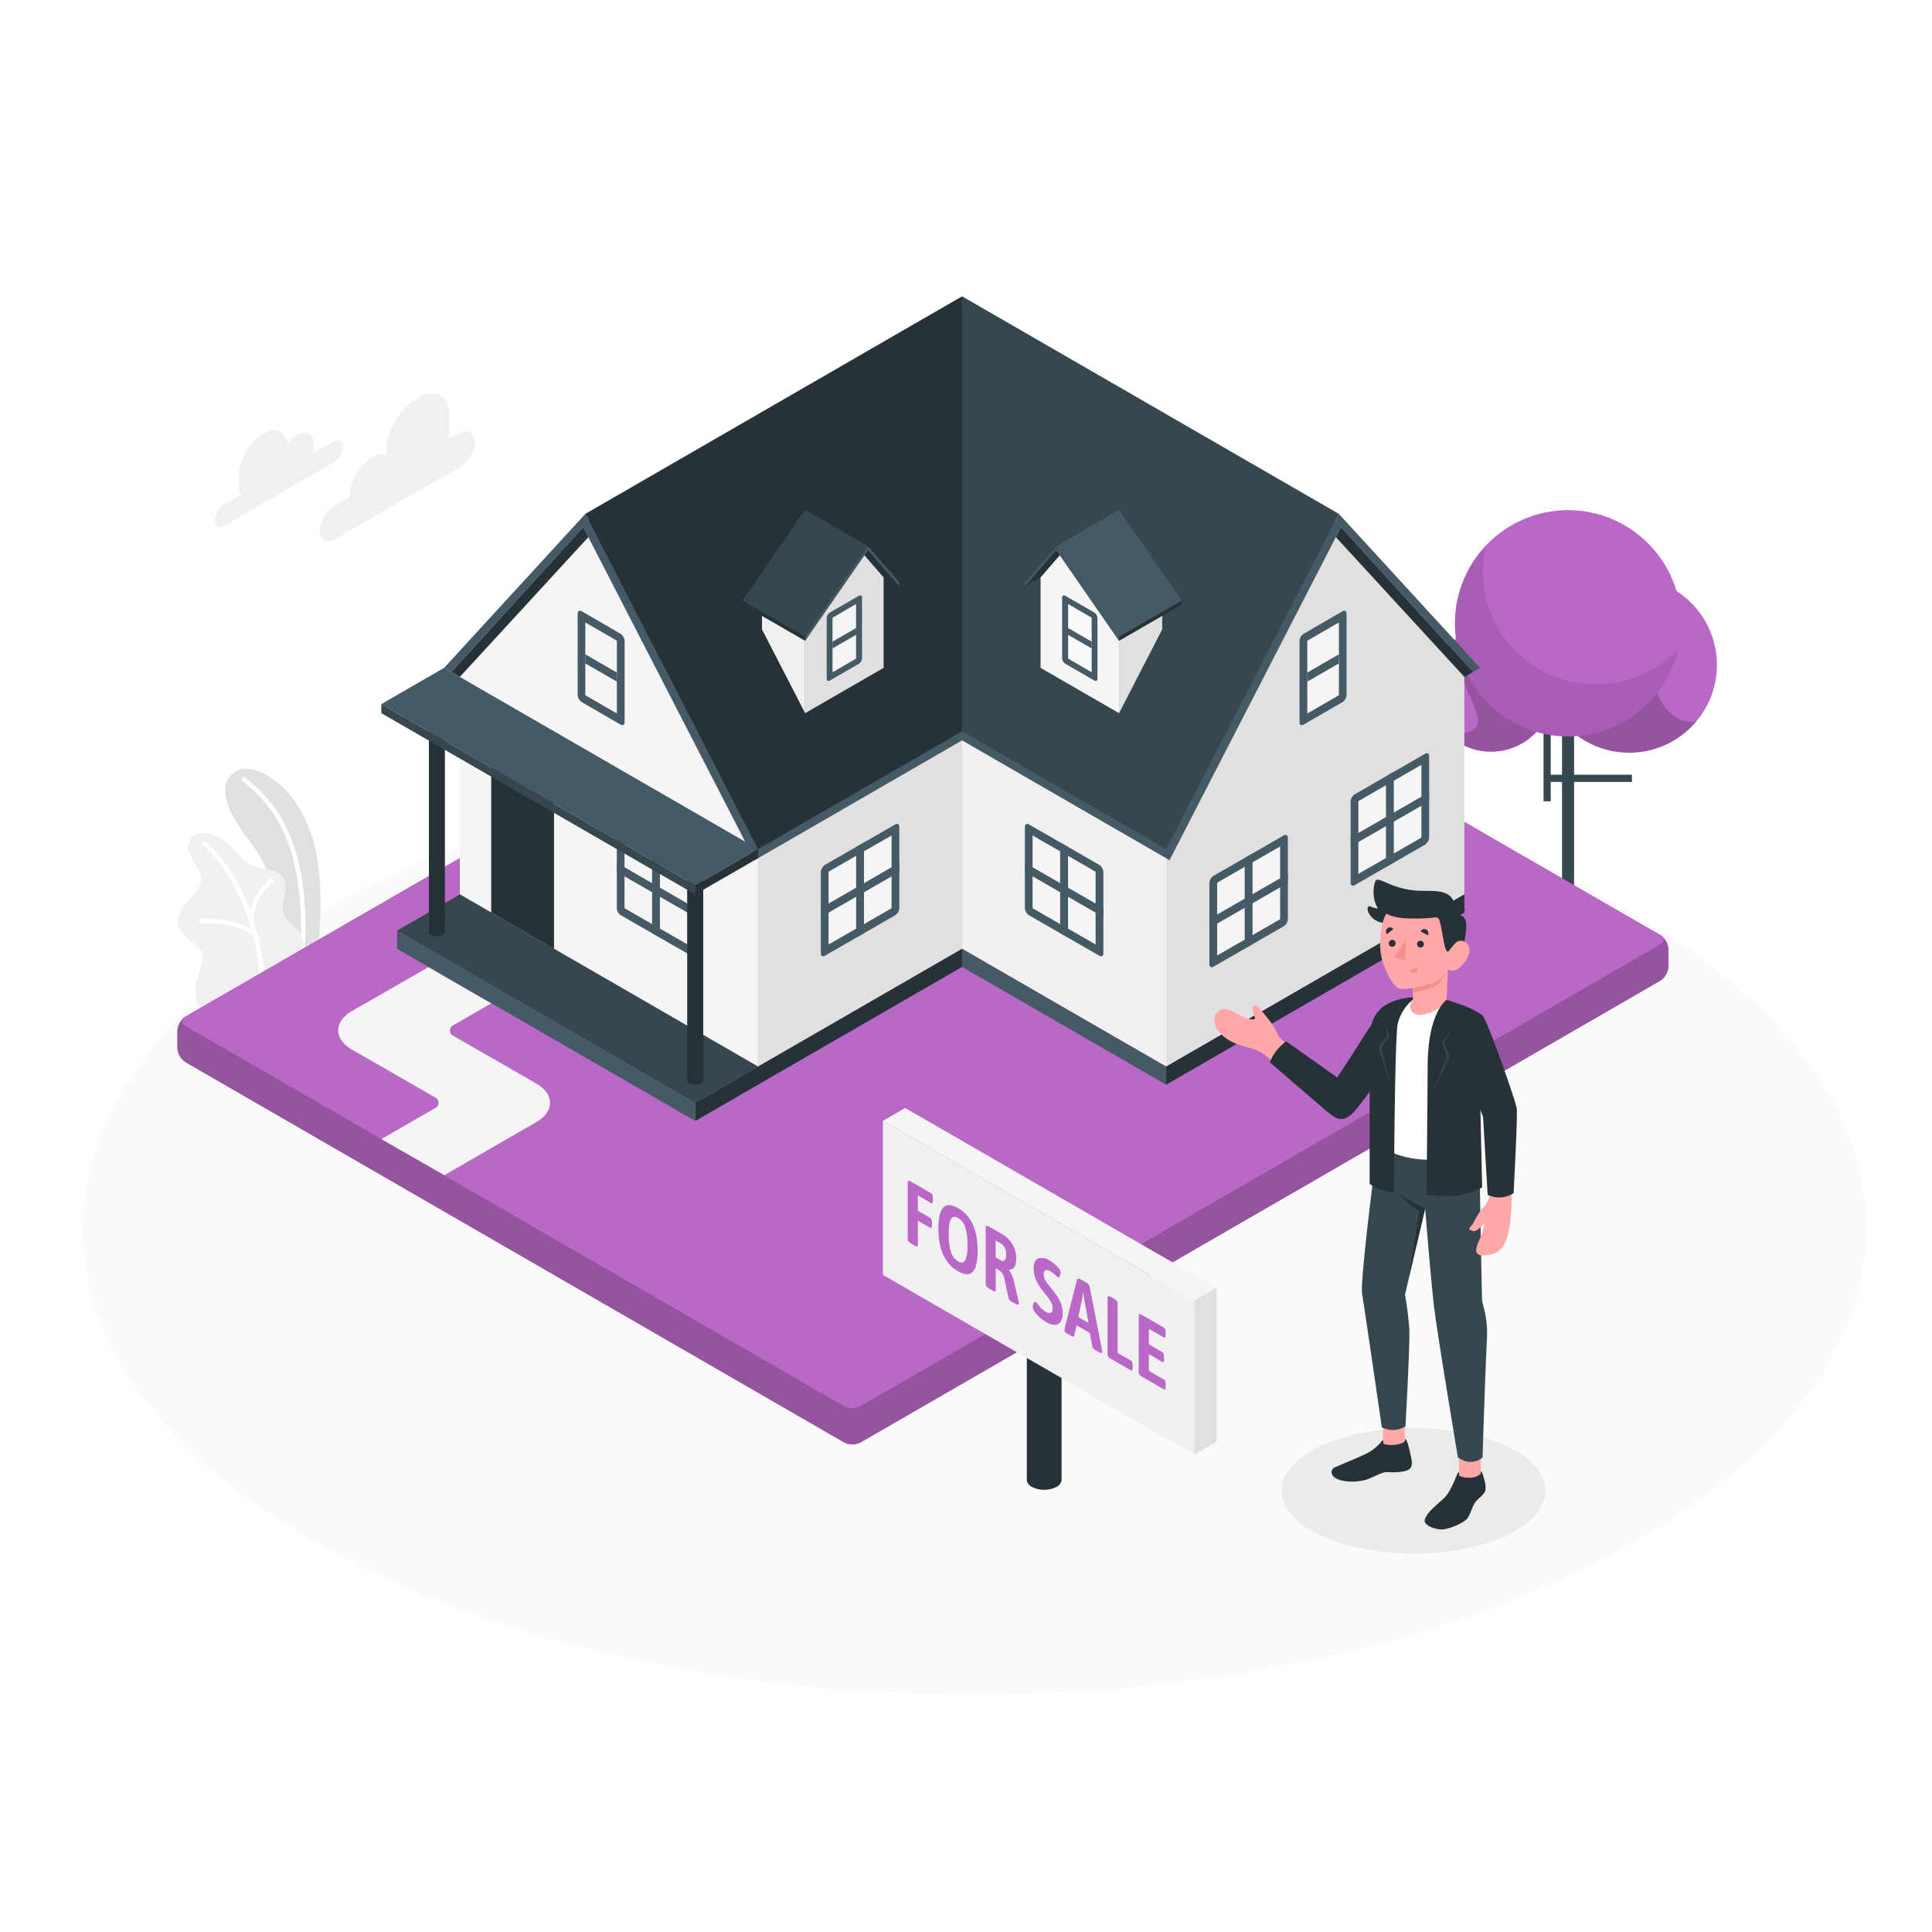 <svg class="animated" id="freepik_stories-for-sale" xmlns="http://www.w3.org/2000/svg" viewBox="0 0 500 500" version="1.1" xmlns:xlink="http://www.w3.org/1999/xlink" xmlns:svgjs="http://svgjs.com/svgjs"><style>svg#freepik_stories-for-sale:not(.animated) .animable {opacity: 0;}svg#freepik_stories-for-sale.animated #freepik--for-sale--inject-1--inject-90 {animation: 1.5s Infinite  linear floating;animation-delay: 0s;}            @keyframes floating {                0% {                    opacity: 1;                    transform: translateY(0px);                }                50% {                    transform: translateY(-10px);                }                100% {                    opacity: 1;                    transform: translateY(0px);                }            }        </style><g id="freepik--Floor--inject-1--inject-90" class="animable" style="transform-origin: 252.197px 317.977px;"><path d="M89,403.23c90.13,47.09,236.26,47.09,326.39,0s90.13-123.42,0-170.51-236.26-47.08-326.39,0S-1.12,356.15,89,403.23Z" style="fill: rgb(250, 250, 250); transform-origin: 252.197px 317.977px;" id="eld2ngb2lyedp" class="animable"></path></g><g id="freepik--Shadow--inject-1--inject-90" class="animable" style="transform-origin: 365.825px 385.816px;"><path d="M341.66,397.31c13.34,6.36,35,6.36,48.33,0s13.35-16.67,0-23-35-6.36-48.33,0S328.31,391,341.66,397.31Z" style="fill: rgb(235, 235, 235); transform-origin: 365.825px 385.816px;" id="elo3gplp84ca8" class="animable"></path></g><g id="freepik--Plants--inject-1--inject-90" class="animable" style="transform-origin: 64.48px 231.92px;"><path d="M75.6,254.79l5.87-3.35s2.81-15.5.71-28.83c-3-18.74-15.72-25.2-20.35-23.34s-5.73,7.41,2.64,18.24C69.41,223.9,75.76,237.4,75.6,254.79Z" style="fill: rgb(224, 224, 224); transform-origin: 70.609px 226.877px;" id="elfb2e13y8f7k" class="animable"></path><path d="M78.26,249h0a.58.58,0,0,1-.55-.62C79,225,74.58,211.23,62.77,202.19a.58.58,0,0,1-.11-.82.6.6,0,0,1,.82-.11c12.15,9.3,16.75,23.42,15.36,47.19A.58.58,0,0,1,78.26,249Z" style="fill: rgb(255, 255, 255); transform-origin: 70.809px 225.073px;" id="ell2jeuc319vk" class="animable"></path><path d="M57.9,264.74c-.93.53-2.84-.63-3.57-1.12a8.81,8.81,0,0,1-2.94-3.38,8.21,8.21,0,0,1-.74-5,20.26,20.26,0,0,1,.63-2.64c.25-.86.49-1.72.74-2.57a6.61,6.61,0,0,0,.38-2.59c-.23-1.76-1.79-3-3.21-4.06S46,240.68,46,238.56a7.5,7.5,0,0,1,1.86-4.43c1-1.28,2.22-2.41,3.13-3.76a5.23,5.23,0,0,0,1.07-3.29,5.41,5.41,0,0,0-.72-2.05,29.45,29.45,0,0,1-2.25-4.12,4.17,4.17,0,0,1,.71-4.38,4.87,4.87,0,0,1,3.64-.91,8.5,8.5,0,0,1,3.39,1.19c3.36,1.87,5.28,5.85,8.84,7.29A36.77,36.77,0,0,0,70,225.15a5.3,5.3,0,0,1,3.55,2.44c1.31,2.61-1.12,5.83-.2,8.61.82,2.45,3.2,3.39,4.54,5.6a5.27,5.27,0,0,1,.63,3.22,15.31,15.31,0,0,1-1.36,5.43,38,38,0,0,1-3,4.89S58,264.66,57.9,264.74Z" style="fill: rgb(240, 240, 240); transform-origin: 62.28px 240.22px;" id="el9c2zep62bzh" class="animable"></path><path d="M67.5,259.78h-.07a.58.58,0,0,1-.51-.65c1.7-13.45-4.72-31.58-14.29-40.42a.58.58,0,1,1,.79-.85c10,9.21,16.43,27.41,14.66,41.42A.59.59,0,0,1,67.5,259.78Z" style="fill: rgb(255, 255, 255); transform-origin: 60.409px 238.742px;" id="elzk1tbinq38c" class="animable"></path><path d="M65.83,242.23a.57.57,0,0,1-.35-.12C60.37,238.28,52.23,239,52.15,239a.58.58,0,1,1-.11-1.16c.35,0,8.68-.75,14.14,3.35a.58.58,0,0,1,.11.82A.56.56,0,0,1,65.83,242.23Z" style="fill: rgb(255, 255, 255); transform-origin: 58.961px 240.008px;" id="elqal5ggjsyub" class="animable"></path><path d="M65,238.87h0a.6.6,0,0,1-.56-.61,15.31,15.31,0,0,1,5.4-10.82.58.58,0,1,1,.72.92,14.41,14.41,0,0,0-5,9.95A.59.59,0,0,1,65,238.87Z" style="fill: rgb(255, 255, 255); transform-origin: 67.613px 233.092px;" id="ely4o0bgmd0mi" class="animable"></path></g><g id="freepik--Tree--inject-1--inject-90" class="animable" style="transform-origin: 407.326px 184.571px;"><g id="eld8l0gbmgtr5"><rect x="399.58" y="200.5" width="22.76" height="1.86" style="fill: rgb(55, 71, 79); transform-origin: 410.96px 201.43px; transform: rotate(-63.09deg);" class="animable"></rect></g><g id="elo5wdynolyho"><rect x="399.47" y="188.3" width="1.86" height="19.08" style="fill: rgb(55, 71, 79); transform-origin: 400.4px 197.84px; transform: rotate(-31.76deg);" class="animable"></rect></g><path d="M407.37,187.31v48.9a.8.8,0,0,1-.46.64,2.44,2.44,0,0,1-2.2,0,.78.78,0,0,1-.46-.64v-48.9Z" style="fill: rgb(55, 71, 79); transform-origin: 405.81px 212.211px;" id="eltrgvtra5mbd" class="animable"></path><g id="elcox8ivm3wb5"><circle cx="421.63" cy="172.09" r="22.71" style="fill: rgb(186, 104, 200); transform-origin: 421.63px 172.09px; transform: rotate(-22.83deg);" class="animable"></circle></g><g id="elajd4hais94p"><path d="M428.74,166.28c2.93-9.22,6.05-12.83,4.07-13.95a22.71,22.71,0,1,0,6.33,34.21C432.42,188.51,425,178.24,428.74,166.28Z" style="opacity: 0.2; transform-origin: 419.025px 172.091px;" class="animable"></path></g><g id="el4x55kom69ni"><circle cx="385.85" cy="178.52" r="15.96" style="fill: rgb(186, 104, 200); transform-origin: 385.85px 178.52px; transform: rotate(-45deg);" class="animable"></circle></g><path d="M385.85,162.56a15.94,15.94,0,0,0-9.33,3c-.43,9.75,7.85,19.26,5.53,22.45s-8,1.24-10-1.48a16,16,0,1,0,13.8-24Z" style="fill: rgb(186, 104, 200); transform-origin: 386.978px 178.53px;" id="elmfax9248vwe" class="animable"></path><g id="elu1vv3qauqy8"><path d="M385.85,162.56a15.94,15.94,0,0,0-9.33,3c-.43,9.75,7.85,19.26,5.53,22.45s-8,1.24-10-1.48a16,16,0,1,0,13.8-24Z" style="opacity: 0.2; transform-origin: 386.978px 178.53px;" class="animable"></path></g><circle cx="405.81" cy="161.31" r="29.28" style="fill: rgb(186, 104, 200); transform-origin: 405.81px 161.31px;" id="eldrn9c0frg" class="animable"></circle><g id="elx5f1meo1vn"><path d="M434.31,168a29.28,29.28,0,1,1-42.91-32.18,29.77,29.77,0,0,0-6.86,5.37,30,30,0,0,0-.77,6.69A29.27,29.27,0,0,0,434.31,168Z" style="opacity: 0.1; transform-origin: 405.417px 163.206px;" class="animable"></path></g></g><g id="freepik--House--inject-1--inject-90" class="animable" style="transform-origin: 238.835px 225.245px;"><path d="M429.62,253.83,222.72,373.28a4.79,4.79,0,0,1-4.33,0L48.05,274.94a4.8,4.8,0,0,1-2.16-3.75v-4.38a4.78,4.78,0,0,1,2.16-3.75L255,143.6a4.79,4.79,0,0,1,4.33,0L429.62,242a4.8,4.8,0,0,1,2.16,3.75v4.38A4.8,4.8,0,0,1,429.62,253.83Z" style="fill: rgb(186, 104, 200); transform-origin: 238.835px 258.44px;" id="el0yximk5rmjzn" class="animable"></path><g id="el32big9hhk4o"><path d="M429.62,253.83,222.72,373.28a4.79,4.79,0,0,1-4.33,0L48.05,274.94a4.8,4.8,0,0,1-2.16-3.75v-4.38a4.78,4.78,0,0,1,2.16-3.75L255,143.6a4.79,4.79,0,0,1,4.33,0L429.62,242a4.8,4.8,0,0,1,2.16,3.75v4.38A4.8,4.8,0,0,1,429.62,253.83Z" style="opacity: 0.2; transform-origin: 238.835px 258.44px;" class="animable"></path></g><path d="M431.78,245.7a4.8,4.8,0,0,0-2.16-3.75l-1.9-1.09L220.55,360.46V373.8a4.37,4.37,0,0,0,2.16-.52l206.9-119.45a4.8,4.8,0,0,0,2.16-3.75Z" style="fill: rgb(186, 104, 200); mix-blend-mode: multiply; transform-origin: 326.165px 307.33px;" id="eljoq6vwz3iu" class="animable"></path><g id="eldytd6eoa7ra"><path d="M431.78,245.7a4.8,4.8,0,0,0-2.16-3.75l-1.9-1.09L220.55,360.46V373.8a4.37,4.37,0,0,0,2.16-.52l206.9-119.45a4.8,4.8,0,0,0,2.16-3.75Z" style="opacity: 0.2; mix-blend-mode: multiply; transform-origin: 326.165px 307.33px;" class="animable"></path></g><path d="M48.05,265.56,218.39,363.9a4.79,4.79,0,0,0,4.33,0l206.9-119.45a1.32,1.32,0,0,0,0-2.5L259.28,143.6a4.79,4.79,0,0,0-4.33,0L48.05,263.06A1.32,1.32,0,0,0,48.05,265.56Z" style="fill: rgb(186, 104, 200); transform-origin: 238.835px 253.75px;" id="el6tljrmg6fmd" class="animable"></path><path d="M138.78,290.41c4.76-2.75,4.76-7.25,0-10L117.19,268a1.5,1.5,0,0,1,0-2.6l9.94-5.73-16.25-9.38L91.1,261.65c-4.76,2.75-4.75,7.24,0,10l21.65,12.44a1.5,1.5,0,0,1,0,2.6L98.69,294.8,115,304.13Z" style="fill: rgb(245, 245, 245); transform-origin: 114.942px 277.21px;" id="elmzz1uz2h72s" class="animable"></path><polygon points="196.18 219.75 248.99 189.26 248.99 245.55 196.18 276.03 196.18 219.75" style="fill: rgb(224, 224, 224); transform-origin: 222.585px 232.645px;" id="el2pxyv7udiln" class="animable"></polygon><path d="M231.66,213.38l-18.15,10.44a2.43,2.43,0,0,0-1.08,1.88v21c0,.69.49,1,1.08.62l18.15-10.44a2.39,2.39,0,0,0,1.08-1.88V214C232.74,213.31,232.26,213,231.66,213.38Z" style="fill: rgb(69, 90, 100); transform-origin: 222.585px 230.35px;" id="elmjq9c9qznck" class="animable"></path><path d="M230.66,235.1a1.62,1.62,0,0,0,.08-.2V216.22l-16.23,9.33a1.62,1.62,0,0,0-.08.2v18.68Z" style="fill: rgb(245, 245, 245); transform-origin: 222.585px 230.325px;" id="elcclk9f7karf" class="animable"></path><polygon points="232.74 223.3 212.43 235 212.43 237.34 232.74 225.65 232.74 223.3" style="fill: rgb(69, 90, 100); transform-origin: 222.585px 230.32px;" id="el4h61yrfazjv" class="animable"></polygon><polygon points="223.6 218.01 223.6 241.51 221.57 242.64 221.57 219.19 223.6 218.01" style="fill: rgb(69, 90, 100); transform-origin: 222.585px 230.325px;" id="ela6lwhcz8mf4" class="animable"></polygon><polygon points="196.18 276.03 196.18 280.72 248.99 250.24 248.99 245.55 196.18 276.03" style="fill: rgb(38, 50, 56); transform-origin: 222.585px 263.135px;" id="elz3h2e40w2q" class="animable"></polygon><polygon points="301.8 219.75 248.99 189.26 248.99 245.55 301.8 276.03 301.8 219.75" style="fill: rgb(240, 240, 240); transform-origin: 275.395px 232.645px;" id="elnczuq5agyig" class="animable"></polygon><path d="M266.32,213.38l18.15,10.44a2.43,2.43,0,0,1,1.08,1.88v21c0,.69-.49,1-1.08.62l-18.15-10.44a2.39,2.39,0,0,1-1.08-1.88V214C265.24,213.31,265.72,213,266.32,213.38Z" style="fill: rgb(69, 90, 100); transform-origin: 275.395px 230.35px;" id="eljzp1yp3f0rn" class="animable"></path><path d="M267.32,235.1s-.07-.14-.09-.2V216.22l16.23,9.33a1.62,1.62,0,0,1,.08.2v18.68Z" style="fill: rgb(245, 245, 245); transform-origin: 275.385px 230.325px;" id="el09sexwu5zoif" class="animable"></path><polygon points="265.24 223.3 285.55 235 285.55 237.34 265.24 225.65 265.24 223.3" style="fill: rgb(69, 90, 100); transform-origin: 275.395px 230.32px;" id="ely6c6inb4j" class="animable"></polygon><polygon points="274.37 218.01 274.37 241.51 276.41 242.64 276.41 219.19 274.37 218.01" style="fill: rgb(69, 90, 100); transform-origin: 275.39px 230.325px;" id="eluirx58vqu2" class="animable"></polygon><polygon points="301.8 276.03 301.8 280.72 248.99 250.24 248.99 245.55 301.8 276.03" style="fill: rgb(69, 90, 100); transform-origin: 275.395px 263.135px;" id="elyvkgv46c1e" class="animable"></polygon><polygon points="301.8 219.75 346.48 132.98 378.98 175.19 378.97 231.47 301.8 276.03 301.8 219.75" style="fill: rgb(224, 224, 224); transform-origin: 340.39px 204.505px;" id="el3jp0araa94h" class="animable"></polygon><path d="M332.22,216.22l-18.15,10.44a2.4,2.4,0,0,0-1.08,1.88v21c0,.69.48,1,1.08.63l18.15-10.45a2.39,2.39,0,0,0,1.08-1.87v-21C333.3,216.16,332.82,215.88,332.22,216.22Z" style="fill: rgb(69, 90, 100); transform-origin: 323.145px 233.202px;" id="el4tv1hpqoakb" class="animable"></path><path d="M331.22,237.94a1.62,1.62,0,0,0,.08-.2V219.06l-16.23,9.34a1.35,1.35,0,0,0-.08.19v18.69Z" style="fill: rgb(245, 245, 245); transform-origin: 323.145px 233.17px;" id="elbkf064vtvq" class="animable"></path><polygon points="333.3 226.15 312.99 237.84 312.99 240.19 333.3 228.5 333.3 226.15" style="fill: rgb(69, 90, 100); transform-origin: 323.145px 233.17px;" id="elpwv4r1v5b2" class="animable"></polygon><polygon points="324.16 220.86 324.16 244.36 322.13 245.48 322.13 222.03 324.16 220.86" style="fill: rgb(69, 90, 100); transform-origin: 323.145px 233.17px;" id="el3urb0kjld9u" class="animable"></polygon><path d="M368.78,195.1l-18.15,10.45a2.37,2.37,0,0,0-1.08,1.87v21c0,.69.48,1,1.08.63l18.14-10.44a2.41,2.41,0,0,0,1.09-1.88v-21C369.86,195,369.37,194.76,368.78,195.1Z" style="fill: rgb(69, 90, 100); transform-origin: 359.705px 212.078px;" id="el6gsy0a4wbri" class="animable"></path><path d="M367.78,216.82a1.14,1.14,0,0,0,.08-.2V197.94l-16.23,9.34s-.07.13-.09.2v18.68Z" style="fill: rgb(245, 245, 245); transform-origin: 359.7px 212.05px;" id="el1wjgu12yqek" class="animable"></path><polygon points="369.86 205.03 349.55 216.72 349.55 219.07 369.86 207.38 369.86 205.03" style="fill: rgb(69, 90, 100); transform-origin: 359.705px 212.05px;" id="el72kjizgaren" class="animable"></polygon><polygon points="360.72 199.74 360.72 223.24 358.69 224.36 358.69 200.91 360.72 199.74" style="fill: rgb(69, 90, 100); transform-origin: 359.705px 212.05px;" id="els8eo3rnk4l" class="animable"></polygon><path d="M337.41,164l10-5.79c.59-.34,1.08-.06,1.08.63v21a2.43,2.43,0,0,1-1.08,1.88l-10,5.78c-.6.35-1.09.07-1.09-.62v-21A2.41,2.41,0,0,1,337.41,164Z" style="fill: rgb(69, 90, 100); transform-origin: 342.405px 172.858px;" id="elk5pq3873iza" class="animable"></path><path d="M338.32,165.92l.13-.18,8.06-4.65v18.74a1.1,1.1,0,0,1-.13.17l-8.05,4.65Z" style="fill: rgb(245, 245, 245); transform-origin: 342.415px 172.87px;" id="elyuhfgavv5x" class="animable"></path><polygon points="346.51 169.34 338.32 174.07 338.32 176.41 346.51 171.68 346.51 169.34" style="fill: rgb(69, 90, 100); transform-origin: 342.415px 172.875px;" id="elyghp67jxry9" class="animable"></polygon><polygon points="301.8 276.03 378.97 231.47 378.98 236.16 301.8 280.72 301.8 276.03" style="fill: rgb(38, 50, 56); transform-origin: 340.39px 256.095px;" id="elc99tvzi0fs7" class="animable"></polygon><polygon points="196.18 219.75 151.5 132.98 119 175.19 119 231.47 196.18 276.03 196.18 219.75" style="fill: rgb(245, 245, 245); transform-origin: 157.59px 204.505px;" id="eltn2f911fkd" class="animable"></polygon><polygon points="127.13 236.16 127.13 193.95 143.38 203.33 143.38 245.55 127.13 236.16" style="fill: rgb(38, 50, 56); transform-origin: 135.255px 219.75px;" id="elijy4ka0oo7c" class="animable"></polygon><path d="M160.71,213.38l18.14,10.44a2.41,2.41,0,0,1,1.09,1.88v21c0,.69-.49,1-1.09.62l-18.14-10.44a2.39,2.39,0,0,1-1.08-1.88V214C159.62,213.31,160.11,213,160.71,213.38Z" style="fill: rgb(69, 90, 100); transform-origin: 169.785px 230.35px;" id="elfnb6977sz3e" class="animable"></path><path d="M161.71,235.1a1.37,1.37,0,0,1-.09-.2V216.22l16.23,9.33a1.37,1.37,0,0,1,.09.2v18.68Z" style="fill: rgb(245, 245, 245); transform-origin: 169.78px 230.325px;" id="eldf73udlom0j" class="animable"></path><polygon points="159.62 223.3 179.94 235 179.94 237.34 159.62 225.65 159.62 223.3" style="fill: rgb(69, 90, 100); transform-origin: 169.78px 230.32px;" id="ell3gvgt13ge" class="animable"></polygon><polygon points="168.76 218.01 168.76 241.51 170.79 242.64 170.79 219.19 168.76 218.01" style="fill: rgb(69, 90, 100); transform-origin: 169.775px 230.325px;" id="ele9quow1kywf" class="animable"></polygon><path d="M160.57,164l-10-5.79c-.6-.34-1.08-.06-1.08.63v21a2.4,2.4,0,0,0,1.08,1.88l10,5.78c.6.35,1.08.07,1.08-.62v-21A2.4,2.4,0,0,0,160.57,164Z" style="fill: rgb(69, 90, 100); transform-origin: 155.57px 172.858px;" id="elhhq2zxgic99" class="animable"></path><path d="M159.65,165.92l-.12-.18-8.06-4.65v18.74a1.1,1.1,0,0,0,.13.17l8.05,4.65Z" style="fill: rgb(245, 245, 245); transform-origin: 155.56px 172.87px;" id="elwnt1p5p6bck" class="animable"></path><polygon points="151.47 169.34 159.66 174.07 159.66 176.41 151.47 171.68 151.47 169.34" style="fill: rgb(69, 90, 100); transform-origin: 155.565px 172.875px;" id="elnjd3utmbb8d" class="animable"></polygon><polygon points="302.67 222.61 248.99 191.61 248.99 79.03 347.35 135.84 302.67 222.61" style="fill: rgb(69, 90, 100); transform-origin: 298.17px 150.82px;" id="elv0pbtz7j3s" class="animable"></polygon><polygon points="346.48 132.98 345.55 134.78 381.18 173.92 383.04 172.84 346.48 132.98" style="fill: rgb(69, 90, 100); transform-origin: 364.295px 153.45px;" id="elrigp4sil4g" class="animable"></polygon><polygon points="381.18 173.92 378.98 175.19 345.72 139.01 347.05 136.43 381.18 173.92" style="fill: rgb(38, 50, 56); transform-origin: 363.45px 155.81px;" id="eloo3kp4ahwh" class="animable"></polygon><polygon points="301.8 219.75 248.99 189.26 248.99 76.69 346.48 132.98 301.8 219.75" style="fill: rgb(55, 71, 79); transform-origin: 297.735px 148.22px;" id="el29jk3as0c5j" class="animable"></polygon><polygon points="195.31 222.61 248.99 191.61 248.99 79.03 150.63 135.84 195.31 222.61" style="fill: rgb(69, 90, 100); transform-origin: 199.81px 150.82px;" id="elzbpfxydxjaa" class="animable"></polygon><polygon points="151.5 132.98 152.43 134.78 116.8 173.92 114.94 172.84 151.5 132.98" style="fill: rgb(69, 90, 100); transform-origin: 133.685px 153.45px;" id="elv9krj21q0rb" class="animable"></polygon><polygon points="116.8 173.92 119 175.19 152.26 139.01 150.93 136.43 116.8 173.92" style="fill: rgb(38, 50, 56); transform-origin: 134.53px 155.81px;" id="ellr3ff7eei7" class="animable"></polygon><polygon points="196.18 219.75 248.99 189.26 248.99 76.69 151.5 132.98 196.18 219.75" style="fill: rgb(38, 50, 56); transform-origin: 200.245px 148.22px;" id="elxdgwydwwx7f" class="animable"></polygon><polygon points="197.2 162.88 208.37 184.57 208.37 161.12 197.2 154.67 197.2 162.88" style="fill: rgb(240, 240, 240); transform-origin: 202.785px 169.62px;" id="elszgnsyjyix" class="animable"></polygon><polygon points="208.37 161.12 220.55 140.01 228.68 149.39 228.68 172.84 208.37 184.57 208.37 161.12" style="fill: rgb(224, 224, 224); transform-origin: 218.525px 162.29px;" id="elnrqcr7mn95l" class="animable"></polygon><path d="M214.77,158.53l7.51-4.34c.45-.26.81-.05.81.47v15.72a1.79,1.79,0,0,1-.81,1.4l-7.51,4.34c-.45.26-.82,0-.82-.46V159.94A1.8,1.8,0,0,1,214.77,158.53Z" style="fill: rgb(69, 90, 100); transform-origin: 218.52px 165.151px;" id="elci5a1il7zlg" class="animable"></path><path d="M215.45,159.94s.07-.1.1-.13l6-3.49v14.06l-.09.13-6,3.48Z" style="fill: rgb(245, 245, 245); transform-origin: 218.5px 165.155px;" id="elpdrr50jzrtr" class="animable"></path><polygon points="221.59 162.51 215.45 166.05 215.45 167.81 221.59 164.26 221.59 162.51" style="fill: rgb(69, 90, 100); transform-origin: 218.52px 165.16px;" id="el7m3gmhzthbw" class="animable"></polygon><polygon points="220.55 140.01 224.62 142.36 232.74 151.74 228.68 149.39 220.55 140.01" style="fill: rgb(38, 50, 56); transform-origin: 226.645px 145.875px;" id="el5ortnl8jzbj" class="animable"></polygon><polygon points="220.55 139.01 224.62 141.35 232.74 150.74 228.68 148.39 220.55 139.01" style="fill: rgb(38, 50, 56); transform-origin: 226.645px 144.875px;" id="el70tczggzunu" class="animable"></polygon><polygon points="224.62 142.36 208.37 165.81 192.12 156.43 208.37 132.97 224.62 142.36" style="fill: rgb(55, 71, 79); transform-origin: 208.37px 149.39px;" id="ely1zruqp719" class="animable"></polygon><polygon points="224.62 141.35 208.37 164.81 192.12 155.43 208.37 131.97 224.62 141.35" style="fill: rgb(55, 71, 79); transform-origin: 208.37px 148.39px;" id="elusc1axaq0j" class="animable"></polygon><polygon points="224.62 141.35 224.62 142.36 232.74 151.74 232.74 150.74 224.62 141.35" style="fill: rgb(69, 90, 100); transform-origin: 228.68px 146.545px;" id="eln1te2p57nc" class="animable"></polygon><polygon points="224.62 141.35 208.37 164.81 208.37 165.81 224.62 142.36 224.62 141.35" style="fill: rgb(69, 90, 100); transform-origin: 216.495px 153.58px;" id="el6t7z3rn3q4x" class="animable"></polygon><polygon points="192.12 155.43 192.12 156.43 208.37 165.81 208.37 164.81 192.12 155.43" style="fill: rgb(38, 50, 56); transform-origin: 200.245px 160.62px;" id="elosf9pjslnwi" class="animable"></polygon><polygon points="300.78 162.88 289.61 184.57 289.61 161.12 300.78 154.67 300.78 162.88" style="fill: rgb(224, 224, 224); transform-origin: 295.195px 169.62px;" id="elkocfugiph8" class="animable"></polygon><polygon points="289.61 161.12 277.42 140.01 269.3 149.39 269.3 172.84 289.61 184.57 289.61 161.12" style="fill: rgb(245, 245, 245); transform-origin: 279.455px 162.29px;" id="el1uws8p1kob6" class="animable"></polygon><path d="M283.21,158.53l-7.51-4.34c-.45-.26-.82-.05-.82.47v15.72a1.8,1.8,0,0,0,.82,1.4l7.51,4.34c.45.26.81,0,.81-.46V159.94A1.79,1.79,0,0,0,283.21,158.53Z" style="fill: rgb(69, 90, 100); transform-origin: 279.45px 165.151px;" id="el6i6kndd9co2" class="animable"></path><path d="M282.52,159.94a1.06,1.06,0,0,0-.09-.13l-6-3.49v14.06a1,1,0,0,1,.1.13l6,3.48Z" style="fill: rgb(250, 250, 250); transform-origin: 279.48px 165.155px;" id="el64yqnhu60ou" class="animable"></path><polygon points="276.38 162.51 282.52 166.05 282.52 167.81 276.38 164.26 276.38 162.51" style="fill: rgb(69, 90, 100); transform-origin: 279.45px 165.16px;" id="elu1sej7q7ef" class="animable"></polygon><polygon points="277.42 140.01 273.36 142.36 265.24 151.74 269.3 149.39 277.42 140.01" style="fill: rgb(38, 50, 56); transform-origin: 271.33px 145.875px;" id="elvrneqbdemyo" class="animable"></polygon><polygon points="277.42 139.01 273.36 141.35 265.24 150.74 269.3 148.39 277.42 139.01" style="fill: rgb(38, 50, 56); transform-origin: 271.33px 144.875px;" id="el4awjnssved2" class="animable"></polygon><polygon points="273.36 142.36 289.61 165.81 305.86 156.43 289.61 132.97 273.36 142.36" style="fill: rgb(55, 71, 79); transform-origin: 289.61px 149.39px;" id="elfzr1pbu9upw" class="animable"></polygon><polygon points="273.36 141.35 289.61 164.81 305.86 155.43 289.61 131.97 273.36 141.35" style="fill: rgb(69, 90, 100); transform-origin: 289.61px 148.39px;" id="el79i1ps6i5s3" class="animable"></polygon><polygon points="273.36 141.35 273.36 142.36 265.24 151.74 265.24 150.74 273.36 141.35" style="fill: rgb(69, 90, 100); transform-origin: 269.3px 146.545px;" id="elqo6gx6kxpz" class="animable"></polygon><polygon points="273.36 141.35 289.61 164.81 289.61 165.81 273.36 142.36 273.36 141.35" style="fill: rgb(69, 90, 100); transform-origin: 281.485px 153.58px;" id="eljpc6277r3ce" class="animable"></polygon><polygon points="305.86 155.43 305.86 156.43 289.61 165.81 289.61 164.81 305.86 155.43" style="fill: rgb(38, 50, 56); transform-origin: 297.735px 160.62px;" id="elm94jkdm7qum" class="animable"></polygon><polygon points="196.18 276.03 179.94 285.42 179.94 290.11 196.18 280.72 196.18 276.03" style="fill: rgb(38, 50, 56); transform-origin: 188.06px 283.07px;" id="eltkjyu8rrds" class="animable"></polygon><polygon points="179.94 285.42 102.76 240.85 102.76 245.55 179.94 290.11 179.94 285.42" style="fill: rgb(69, 90, 100); transform-origin: 141.35px 265.48px;" id="eld0k4bhjjwn8" class="animable"></polygon><polygon points="119 231.47 102.76 240.85 179.94 285.42 196.18 276.03 119 231.47" style="fill: rgb(55, 71, 79); transform-origin: 149.47px 258.445px;" id="elepzlh9pves" class="animable"></polygon><path d="M177.87,279.55a1,1,0,0,0,.6.82,3.22,3.22,0,0,0,2.93,0,1,1,0,0,0,.6-.82h0v-58h-4.15v58Z" style="fill: rgb(38, 50, 56); transform-origin: 179.925px 251.136px;" id="eljbv7465dk8i" class="animable"></path><path d="M111,241.1a1,1,0,0,0,.61.83,3.26,3.26,0,0,0,2.92,0,1,1,0,0,0,.61-.83h0V183.15H111V241.1Z" style="fill: rgb(38, 50, 56); transform-origin: 113.07px 212.713px;" id="elwbvpa3msdys" class="animable"></path><polygon points="196.18 219.75 114.94 172.84 98.69 182.22 179.93 229.13 196.18 219.75" style="fill: rgb(69, 90, 100); transform-origin: 147.435px 200.985px;" id="eltzp1ytshics" class="animable"></polygon><polygon points="179.93 229.13 179.93 231.47 196.18 222.09 196.18 219.75 179.93 229.13" style="fill: rgb(38, 50, 56); transform-origin: 188.055px 225.61px;" id="el33oe2lv5717" class="animable"></polygon><polygon points="179.93 229.13 98.69 182.22 98.69 184.57 179.93 231.47 179.93 229.13" style="fill: rgb(55, 71, 79); transform-origin: 139.31px 206.845px;" id="el3oufr52v0nw" class="animable"></polygon></g><g id="freepik--for-sale--inject-1--inject-90" class="animable animator-active" style="transform-origin: 271.66px 336.153px;"><path d="M265.73,383a2.27,2.27,0,0,0,1.31,1.8,7.05,7.05,0,0,0,6.39,0,2.27,2.27,0,0,0,1.31-1.8h0V317.19h-9V383Z" style="fill: rgb(38, 50, 56); transform-origin: 270.235px 351.378px;" id="elottsoi9evvm" class="animable"></path><polygon points="228.49 329.94 228.49 290.06 309.07 336.58 309.07 376.46 228.49 329.94" style="fill: rgb(240, 240, 240); transform-origin: 268.78px 333.26px;" id="elqxovuaynuji" class="animable"></polygon><polygon points="228.49 290.06 234.24 286.74 314.83 333.26 309.07 336.58 228.49 290.06" style="fill: rgb(245, 245, 245); transform-origin: 271.66px 311.66px;" id="el75k3xg2355" class="animable"></polygon><polygon points="314.83 333.26 314.83 373.14 309.07 376.46 309.07 336.58 314.83 333.26" style="fill: rgb(224, 224, 224); transform-origin: 311.95px 354.86px;" id="el9rqjp8cf4id" class="animable"></polygon><path d="M234.92,320.69V306.16c0-.3.05-.49.16-.56s.28,0,.51.1l5.35,3.09c.33.19.49.61.49,1.27v.59c0,.65-.16.89-.49.7l-3.39-2v4l3.15,1.81c.33.19.49.62.49,1.27v.6c0,.65-.16.88-.49.69l-3.15-1.81v6.28c0,.23-.08.35-.23.36a1.58,1.58,0,0,1-.78-.28l-.61-.36C235.26,321.54,234.92,321.13,234.92,320.69Z" style="fill: rgb(186, 104, 200); transform-origin: 238.175px 314.061px;" id="elkvo5ilq37r" class="animable"></path><path d="M242.85,317.87q0-8.13,5.11-5.19T253,323.75q0,8.17-5.08,5.24T242.85,317.87Zm6.93,8.32a8.72,8.72,0,0,0,.59-4,14.16,14.16,0,0,0-.58-4.64,4.16,4.16,0,0,0-1.81-2.32c-.83-.48-1.45-.41-1.84.21s-.6,1.94-.6,4a14.13,14.13,0,0,0,.6,4.67,4.23,4.23,0,0,0,1.84,2.35C248.78,326.91,249.38,326.82,249.78,326.19Z" style="fill: rgb(186, 104, 200); transform-origin: 247.925px 320.831px;" id="el0vb4j7chtnyf" class="animable"></path><path d="M255.1,332.34V317.81c0-.29.05-.47.17-.54s.28,0,.52.09L259,319.2a7.27,7.27,0,0,1,4,6.64q0,2.71-1.86,2.79v.09a8.3,8.3,0,0,1,1.35,3.26l1.18,5.1a.85.85,0,0,1,0,.17.47.47,0,0,1,0,.16c0,.35-.35.32-1.06-.09L262,337c-.62-.36-1-.73-1-1.12l-1.08-5a4.81,4.81,0,0,0-.55-1.39,2.67,2.67,0,0,0-.94-.83l-.73-.43v5.65c0,.44-.35.46-1,0l-.53-.31C255.44,333.2,255.1,332.78,255.1,332.34Zm4-6.11a.68.68,0,0,0,.91-.09,2.11,2.11,0,0,0,.38-1.43,3.93,3.93,0,0,0-.37-1.82,2.45,2.45,0,0,0-1-1.09l-1.35-.78v4.38Z" style="fill: rgb(186, 104, 200); transform-origin: 259.388px 327.447px;" id="eljs89idg32" class="animable"></path><path d="M268.92,340.78a7.4,7.4,0,0,1-1.4-1.66,4.24,4.24,0,0,1-.18-.46,1.27,1.27,0,0,1-.06-.41,2.07,2.07,0,0,1,.24-1q.24-.45.54-.27a1.61,1.61,0,0,1,.39.4c.17.21.28.35.34.41a6.41,6.41,0,0,0,1.84,1.7,1.66,1.66,0,0,0,1.27.28c.35-.1.53-.48.53-1.12a3.4,3.4,0,0,0-.47-1.75,14.54,14.54,0,0,0-1.43-2,23.23,23.23,0,0,1-1.65-2.19,9.35,9.35,0,0,1-1-2.09,7.19,7.19,0,0,1-.37-2.35c0-1.37.38-2.23,1.15-2.57a3.35,3.35,0,0,1,3,.55,8.31,8.31,0,0,1,1.38,1,7.55,7.55,0,0,1,1.15,1.23,1.33,1.33,0,0,1,.28.77,2.54,2.54,0,0,1-.22,1c-.15.32-.31.43-.5.33a2.94,2.94,0,0,1-.45-.43A6.81,6.81,0,0,0,271.8,329q-.84-.48-1.26-.24a1,1,0,0,0-.43.94,3.27,3.27,0,0,0,.27,1.31,5.17,5.17,0,0,0,.61,1.07c.23.3.65.82,1.26,1.57a15.69,15.69,0,0,1,2.08,3.11,7.27,7.27,0,0,1,.67,3.14,4.08,4.08,0,0,1-.48,2.12,1.73,1.73,0,0,1-1.45.85,4.13,4.13,0,0,1-2.3-.71A10.1,10.1,0,0,1,268.92,340.78Z" style="fill: rgb(186, 104, 200); transform-origin: 271.142px 334.214px;" id="elpy0linw2eti" class="animable"></path><path d="M275.49,344.32c0-.05,0-.17,0-.37l3.25-12.79c.08-.33.43-.32,1.07,0l1,.6A2,2,0,0,1,282,333l3.23,16.53c0,.23,0,.36,0,.41,0,.3-.27.3-.81,0l-.8-.46c-.56-.33-.87-.65-.93-1l-.63-3.5-3.44-2-.63,2.76c-.06.26-.34.24-.86-.06l-.79-.45Q275.49,344.77,275.49,344.32Zm6.22-1.94-1.07-5.94c-.09-.54-.17-1.13-.24-1.76l-.1-.06c-.07.56-.15,1.05-.24,1.49l-1,4.71Z" style="fill: rgb(186, 104, 200); transform-origin: 280.36px 340.541px;" id="el4mwhdqiunem" class="animable"></path><path d="M286.79,351.06a1.49,1.49,0,0,1-.16-.75V335.79c0-.44.34-.47,1-.08l.61.35a2.6,2.6,0,0,1,.77.61,1,1,0,0,1,.24.64v12.81l3.36,1.94a.88.88,0,0,1,.4.47,2.27,2.27,0,0,1,.12.81v.59a1.32,1.32,0,0,1-.12.68c-.08.11-.21.12-.4,0l-5.32-3.07A1.42,1.42,0,0,1,286.79,351.06Z" style="fill: rgb(186, 104, 200); transform-origin: 289.882px 345.067px;" id="elkvjzzad3y6" class="animable"></path><path d="M294.86,355.72a1.49,1.49,0,0,1-.16-.75v-14.3c0-.3.05-.49.16-.56s.28,0,.51.11l5.78,3.33a1,1,0,0,1,.4.47,2.33,2.33,0,0,1,.11.81v.6a1.32,1.32,0,0,1-.11.67c-.08.11-.22.12-.4,0l-3.82-2.2v4l3.4,2a.86.86,0,0,1,.4.46,2.31,2.31,0,0,1,.12.81v.6a1.27,1.27,0,0,1-.12.67c-.08.12-.21.12-.4,0l-3.4-2v4.34l3.84,2.22a.83.83,0,0,1,.38.44,2.28,2.28,0,0,1,.11.82v.6a1.27,1.27,0,0,1-.11.68c-.08.11-.21.11-.38,0l-5.8-3.34A1.42,1.42,0,0,1,294.86,355.72Z" style="fill: rgb(186, 104, 200); transform-origin: 298.183px 349.852px;" id="elb5ebqbzzej5" class="animable"></path></g><g id="freepik--Clouds--inject-1--inject-90" class="animable" style="transform-origin: 89.275px 121.002px;"><path d="M119.12,112.13l-2.89,1.11v-6.36c0-5-4-6.26-8.39-3.74h0c-4.37,2.53-7.92,8.66-7.92,13.71v.93a4.21,4.21,0,0,0-3.67.56h0a12.58,12.58,0,0,0-5.7,9.87v.42l-4,2.32a8.31,8.31,0,0,0-3.75,6.5c0,2.39,1.68,3.36,3.75,2.16l32.6-18.82a8.28,8.28,0,0,0,3.75-6.49C122.87,111.91,121.19,110.94,119.12,112.13Z" style="fill: rgb(240, 240, 240); transform-origin: 102.85px 121.002px;" id="elsvc3n7igpgb" class="animable"></path><path d="M86.4,114.24l-5.23,3c0-.23,0-.47,0-.69v-1.52c0-2.7-1.9-3.8-4.24-2.45A8.41,8.41,0,0,0,74.45,115c-.38-3.4-3-4.66-6.28-2.79a14,14,0,0,0-6.34,11v2.27a5.86,5.86,0,0,0,.54,2.63L58,130.64a5.2,5.2,0,0,0-2.35,4.06c0,1.5,1.06,2.11,2.35,1.36L86.4,119.67a5.19,5.19,0,0,0,2.35-4.07C88.75,114.1,87.7,113.5,86.4,114.24Z" style="fill: rgb(240, 240, 240); transform-origin: 72.2px 123.862px;" id="elk3anvexm7bc" class="animable"></path></g><g id="freepik--Character--inject-1--inject-90" class="animable" style="transform-origin: 353.439px 311.739px;"><rect x="377.58" y="376.23" width="5.63" height="8.2" style="fill: rgb(255, 168, 167); transform-origin: 380.395px 380.33px;" id="el52pyki3o7tm" class="animable"></rect><g id="eluyknwaxz1em"><rect x="357.91" y="366.18" width="5.63" height="8.2" style="fill: rgb(255, 168, 167); transform-origin: 360.725px 370.28px; transform: rotate(-1.97deg);" class="animable"></rect></g><path d="M382.84,296.17c0,5.37.7,40.16.7,40.16.13,1.55,1.58,4.41,1.27,10.35-.43,8.07-1.13,30.5-1.13,30.5s-2.64,2.62-6.37,0c0,0-5.1-30.47-6.11-38.47-.88-7-2.37-26-2.37-26l-5.22,22.33s.92,5.25,1.12,9-1,25.1-1,25.1a6.13,6.13,0,0,1-6.12.23s-4.53-31.26-5.11-34.61,4-38.59,4-38.59Z" style="fill: rgb(55, 71, 79); transform-origin: 368.651px 337.257px;" id="el5qsxnjqc4iv" class="animable"></path><path d="M362.37,258.66c-2.31.27-4.15,1.52-7.5,7.22-2.68,4.56-8.28,13.3-8.28,13.3-.52-.4-12.92-7.61-15.67-11a20.62,20.62,0,0,0-2.07-3.66c-1.06-1.37-2.14-2.72-3.26-4a1.48,1.48,0,0,0-.29-.27c-.41-.24-1,.12-1.1.58a2.34,2.34,0,0,0,.16,1.4c.2.6.8,1.43,0,1.57a4,4,0,0,1-2.11-.47c-1.08-.46-2.14-1-3.18-1.53a4.84,4.84,0,0,0-2.12-.76,2.73,2.73,0,0,0-2.47,1.88,4,4,0,0,0,.39,3.2,8.07,8.07,0,0,0,2.23,2.43c1.89,1.47,4.41,2.15,6.71,2.76a10.42,10.42,0,0,1,3.24,1.51c1.83,1.28,11.46,10.23,15.91,13.73,2.12,1.67,5.14,2.6,7.56.15s12.13-15.4,12.13-15.4l6.11-12.09A28,28,0,0,0,362.37,258.66Z" style="fill: rgb(255, 168, 167); transform-origin: 341.534px 273.422px;" id="elt459r2w96t" class="animable"></path><path d="M361.67,258.78c-1.63.59-4.59,2.83-8.73,9.43s-6.88,10.64-6.88,10.64l-13.2-9.36a12.32,12.32,0,0,0-4.23,5.42s14.09,12.19,15.2,13.07c2.44,1.93,3.71,2.29,5.87.47s9.35-12.51,9.35-12.51Z" style="fill: rgb(38, 50, 56); transform-origin: 345.15px 274.209px;" id="el421jvdg3q2r" class="animable"></path><path d="M374.36,258.92l.08,0a11.16,11.16,0,0,1,8.4,10.86v26.37c-3.95,4.29-17.72,6.29-26.34,0V268.71c0-4.39,2.44-9.66,9.17-10Z" style="fill: rgb(255, 255, 255); transform-origin: 369.67px 279.431px;" id="el5hdcw76pvnt" class="animable"></path><path d="M376.26,236.47a3,3,0,0,1,2.48.87c1.07,1.09.85,3.11,0,7.75l-3.29.38Z" style="fill: rgb(38, 50, 56); transform-origin: 377.456px 240.96px;" id="eld1fp2ga6yr6" class="animable"></path><path d="M357,235.12a5.07,5.07,0,0,1-2.06-.41c-1-.59-1.28.56-.72,1.56a4.71,4.71,0,0,0,3.82,2.55c0-.14.95-2.57.95-2.57Z" style="fill: rgb(38, 50, 56); transform-origin: 356.463px 236.685px;" id="elhul2oswxjbf" class="animable"></path><path d="M374.71,245.47c.49.29,1.19-.65,1.8-1.28a2.12,2.12,0,0,1,3.55.58c1,2.11-1.27,4.91-2.61,5.84a2.35,2.35,0,0,1-2.74.24l-.35,8.07s-1.64,3-6.37,3.7c-2.65.4-3.88-2-2.32-4v-2.93a11.26,11.26,0,0,1-3.61.18c-.62-.16-2.09-1.94-3-3.94-1.07-2.24-2.85-6.21-1.27-12.94,1.7-7.22,9.46-7.44,14.09-4.53S374.71,245.47,374.71,245.47Z" style="fill: rgb(255, 168, 167); transform-origin: 368.735px 247.687px;" id="el6aroaaaz8u7" class="animable"></path><path d="M374.71,246.29c.25,0,1.19-1.55,1.8-2.1.84-.77-.25-7.72-.25-7.72s.85-2.64-.81-4.39-4.91-1.46-7.27-1.54a21.26,21.26,0,0,1-8.45-1.7c-3.36-1.45-3.61-1.63-4-.15s-.58,4.85,1.43,7.11l1.66.61s.9.8,4,1.18a46.64,46.64,0,0,0,8.68-.16c.91-.13,1.1.75,1.59,3.16C373.53,242.7,373.89,246.28,374.71,246.29Z" style="fill: rgb(38, 50, 56); transform-origin: 366.154px 236.976px;" id="el3c9tgl147kb" class="animable"></path><path d="M376.26,237l2.95-1.59a1.63,1.63,0,0,0-2.24-.74A1.77,1.77,0,0,0,376.26,237Z" style="fill: rgb(38, 50, 56); transform-origin: 377.642px 235.739px;" id="el91nmpu0aahw" class="animable"></path><path d="M365.68,255.73a34.31,34.31,0,0,0,5.92-1.7,5.11,5.11,0,0,0,2.12-2.1,7,7,0,0,1-1.21,2.48c-1.12,1.43-6.83,2.49-6.83,2.49Z" style="fill: rgb(242, 143, 143); transform-origin: 369.7px 254.415px;" id="el32fpvong7k4" class="animable"></path><path d="M366.73,244.37a.88.88,0,1,0,.88-.91A.89.89,0,0,0,366.73,244.37Z" style="fill: rgb(38, 50, 56); transform-origin: 367.61px 244.34px;" id="elgy1jyakda48" class="animable"></path><path d="M367.66,241.05l1.88,1a1.14,1.14,0,0,0-.43-1.5A1.06,1.06,0,0,0,367.66,241.05Z" style="fill: rgb(38, 50, 56); transform-origin: 368.663px 241.241px;" id="el1tomoskxmiq" class="animable"></path><path d="M366.8,250.33l-2,.76a1.05,1.05,0,0,0,1.36.66A1.13,1.13,0,0,0,366.8,250.33Z" style="fill: rgb(242, 143, 143); transform-origin: 365.832px 251.072px;" id="elyugdkpjgh9" class="animable"></path><path d="M358.89,241.78l1.71-1.32a1,1,0,0,0-1.49-.23A1.14,1.14,0,0,0,358.89,241.78Z" style="fill: rgb(38, 50, 56); transform-origin: 359.64px 240.887px;" id="el626wwelgaih" class="animable"></path><path d="M359.42,244.12a.89.89,0,0,0,.88.91.9.9,0,0,0,.88-.91.88.88,0,1,0-1.76,0Z" style="fill: rgb(38, 50, 56); transform-origin: 360.3px 244.135px;" id="el5cv6ihxng4n" class="animable"></path><polygon points="363.9 243.29 363.61 248.58 360.85 247.63 363.9 243.29" style="fill: rgb(242, 143, 143); transform-origin: 362.375px 245.935px;" id="eluk0k38auabn" class="animable"></polygon><path d="M377.58,381.65v-.8c-.54.23-1.79,5-4,7-1.77,1.62-4.2,3.49-4.81,5.3s3.37,2.91,5,2.62c1.93-.34,5.27-1.7,6.11-3s1.23-3.11,1.92-4,2.25-1.95,2.62-3a6.88,6.88,0,0,0-.32-2.95c-.26-1-.55-2.1-.89-2v.61a4.36,4.36,0,0,1-2.81,1C379.57,382.45,377.57,382.28,377.58,381.65Z" style="fill: rgb(38, 50, 56); transform-origin: 376.584px 388.315px;" id="eltfd7xyc6rt" class="animable"></path><path d="M358,372.74c-.3,0-.53.42-1.18,1.12a12.35,12.35,0,0,1-3.31,2.38c-2.11,1.06-6.21,2.68-8.07,3.52-1.16.52-1.1,1.92.1,2.71s4.09,1.38,7.56.6c1.89-.42,4.36-2.17,5.92-2.08s4.47.07,5.63-.72.69-2.49.36-3.94-.86-4-1.39-3.91l0,.49c-.68,1-4.13,1.45-5.61.69Z" style="fill: rgb(38, 50, 56); transform-origin: 354.997px 377.927px;" id="elohdi26mttcj" class="animable"></path><path d="M368.83,312.75a44.61,44.61,0,0,1-6.51-3.58,16.88,16.88,0,0,0,5,4.17l-2.73,17.44Z" style="fill: rgb(38, 50, 56); transform-origin: 365.575px 319.975px;" id="eltr04ng761" class="animable"></path><path d="M365.68,258.67a12.24,12.24,0,0,0-3.92,6.07c-.84,3.62-1,44-1,44s-4.29-.8-6.3-2.37V269.47c0-5.05,1.22-10.55,11.18-11.39Z" style="fill: rgb(38, 50, 56); transform-origin: 360.07px 283.41px;" id="eliduvut6wz" class="animable"></path><path d="M374.36,258.78s-4.82,3.06-4.88,17.06c-.06,12.1-.3,33.32-.3,33.32s8.4,1.71,14.4-1.87c0,0-.68-30.31-.79-34.86-.13-5.2,1.39-9.62-1.54-11.09A44.49,44.49,0,0,0,374.36,258.78Z" style="fill: rgb(38, 50, 56); transform-origin: 376.38px 284.174px;" id="elt36gm7jg93l" class="animable"></path><path d="M391.19,308.49l-5.78-1c0,1,0,1.82-.05,2.52a5.59,5.59,0,0,1-1.43,2.41,15.67,15.67,0,0,0-2.49,3.86c-.66,1.14-1.36,1.55-1.17,1.82a1.5,1.5,0,0,0,2,.21,10.06,10.06,0,0,0,1.85-1.67,13.83,13.83,0,0,1-1.27,4.27c-1.48,3.09-1.19,4.7,3.06,3.71,2.67-.62,4.39-2.78,5-9.12A48.72,48.72,0,0,0,391.19,308.49Z" style="fill: rgb(255, 168, 167); transform-origin: 385.727px 316.2px;" id="ellat016ayqi" class="animable"></path><path d="M378.47,260.15a23.47,23.47,0,0,1,5.1,2.53c1.27,1,8.66,22.21,8.95,24.11s-.81,22-.81,22a6.87,6.87,0,0,1-6.71.43l-1.18-20.12L378,273.85S375.06,265.59,378.47,260.15Z" style="fill: rgb(38, 50, 56); transform-origin: 384.695px 285.023px;" id="eltmc7en2x6w" class="animable"></path><polygon points="375.77 266.44 373.15 269.68 374.46 273.37 371.02 282.19 375.17 273.37 373.72 269.89 375.77 266.44" style="fill: rgb(55, 71, 79); transform-origin: 373.395px 274.315px;" id="elrr1ftpvbisb" class="animable"></polygon><polygon points="358.43 264.69 358.99 268.04 356.73 271 359.88 280.93 357.44 271.11 359.53 268.35 358.43 264.69" style="fill: rgb(55, 71, 79); transform-origin: 358.305px 272.81px;" id="eltxikdykp2nk" class="animable"></polygon></g><defs>     <filter id="active" height="200%">         <feMorphology in="SourceAlpha" result="DILATED" operator="dilate" radius="2"></feMorphology>                <feFlood flood-color="#32DFEC" flood-opacity="1" result="PINK"></feFlood>        <feComposite in="PINK" in2="DILATED" operator="in" result="OUTLINE"></feComposite>        <feMerge>            <feMergeNode in="OUTLINE"></feMergeNode>            <feMergeNode in="SourceGraphic"></feMergeNode>        </feMerge>    </filter>    <filter id="hover" height="200%">        <feMorphology in="SourceAlpha" result="DILATED" operator="dilate" radius="2"></feMorphology>                <feFlood flood-color="#ff0000" flood-opacity="0.5" result="PINK"></feFlood>        <feComposite in="PINK" in2="DILATED" operator="in" result="OUTLINE"></feComposite>        <feMerge>            <feMergeNode in="OUTLINE"></feMergeNode>            <feMergeNode in="SourceGraphic"></feMergeNode>        </feMerge>            <feColorMatrix type="matrix" values="0   0   0   0   0                0   1   0   0   0                0   0   0   0   0                0   0   0   1   0 "></feColorMatrix>    </filter></defs></svg>